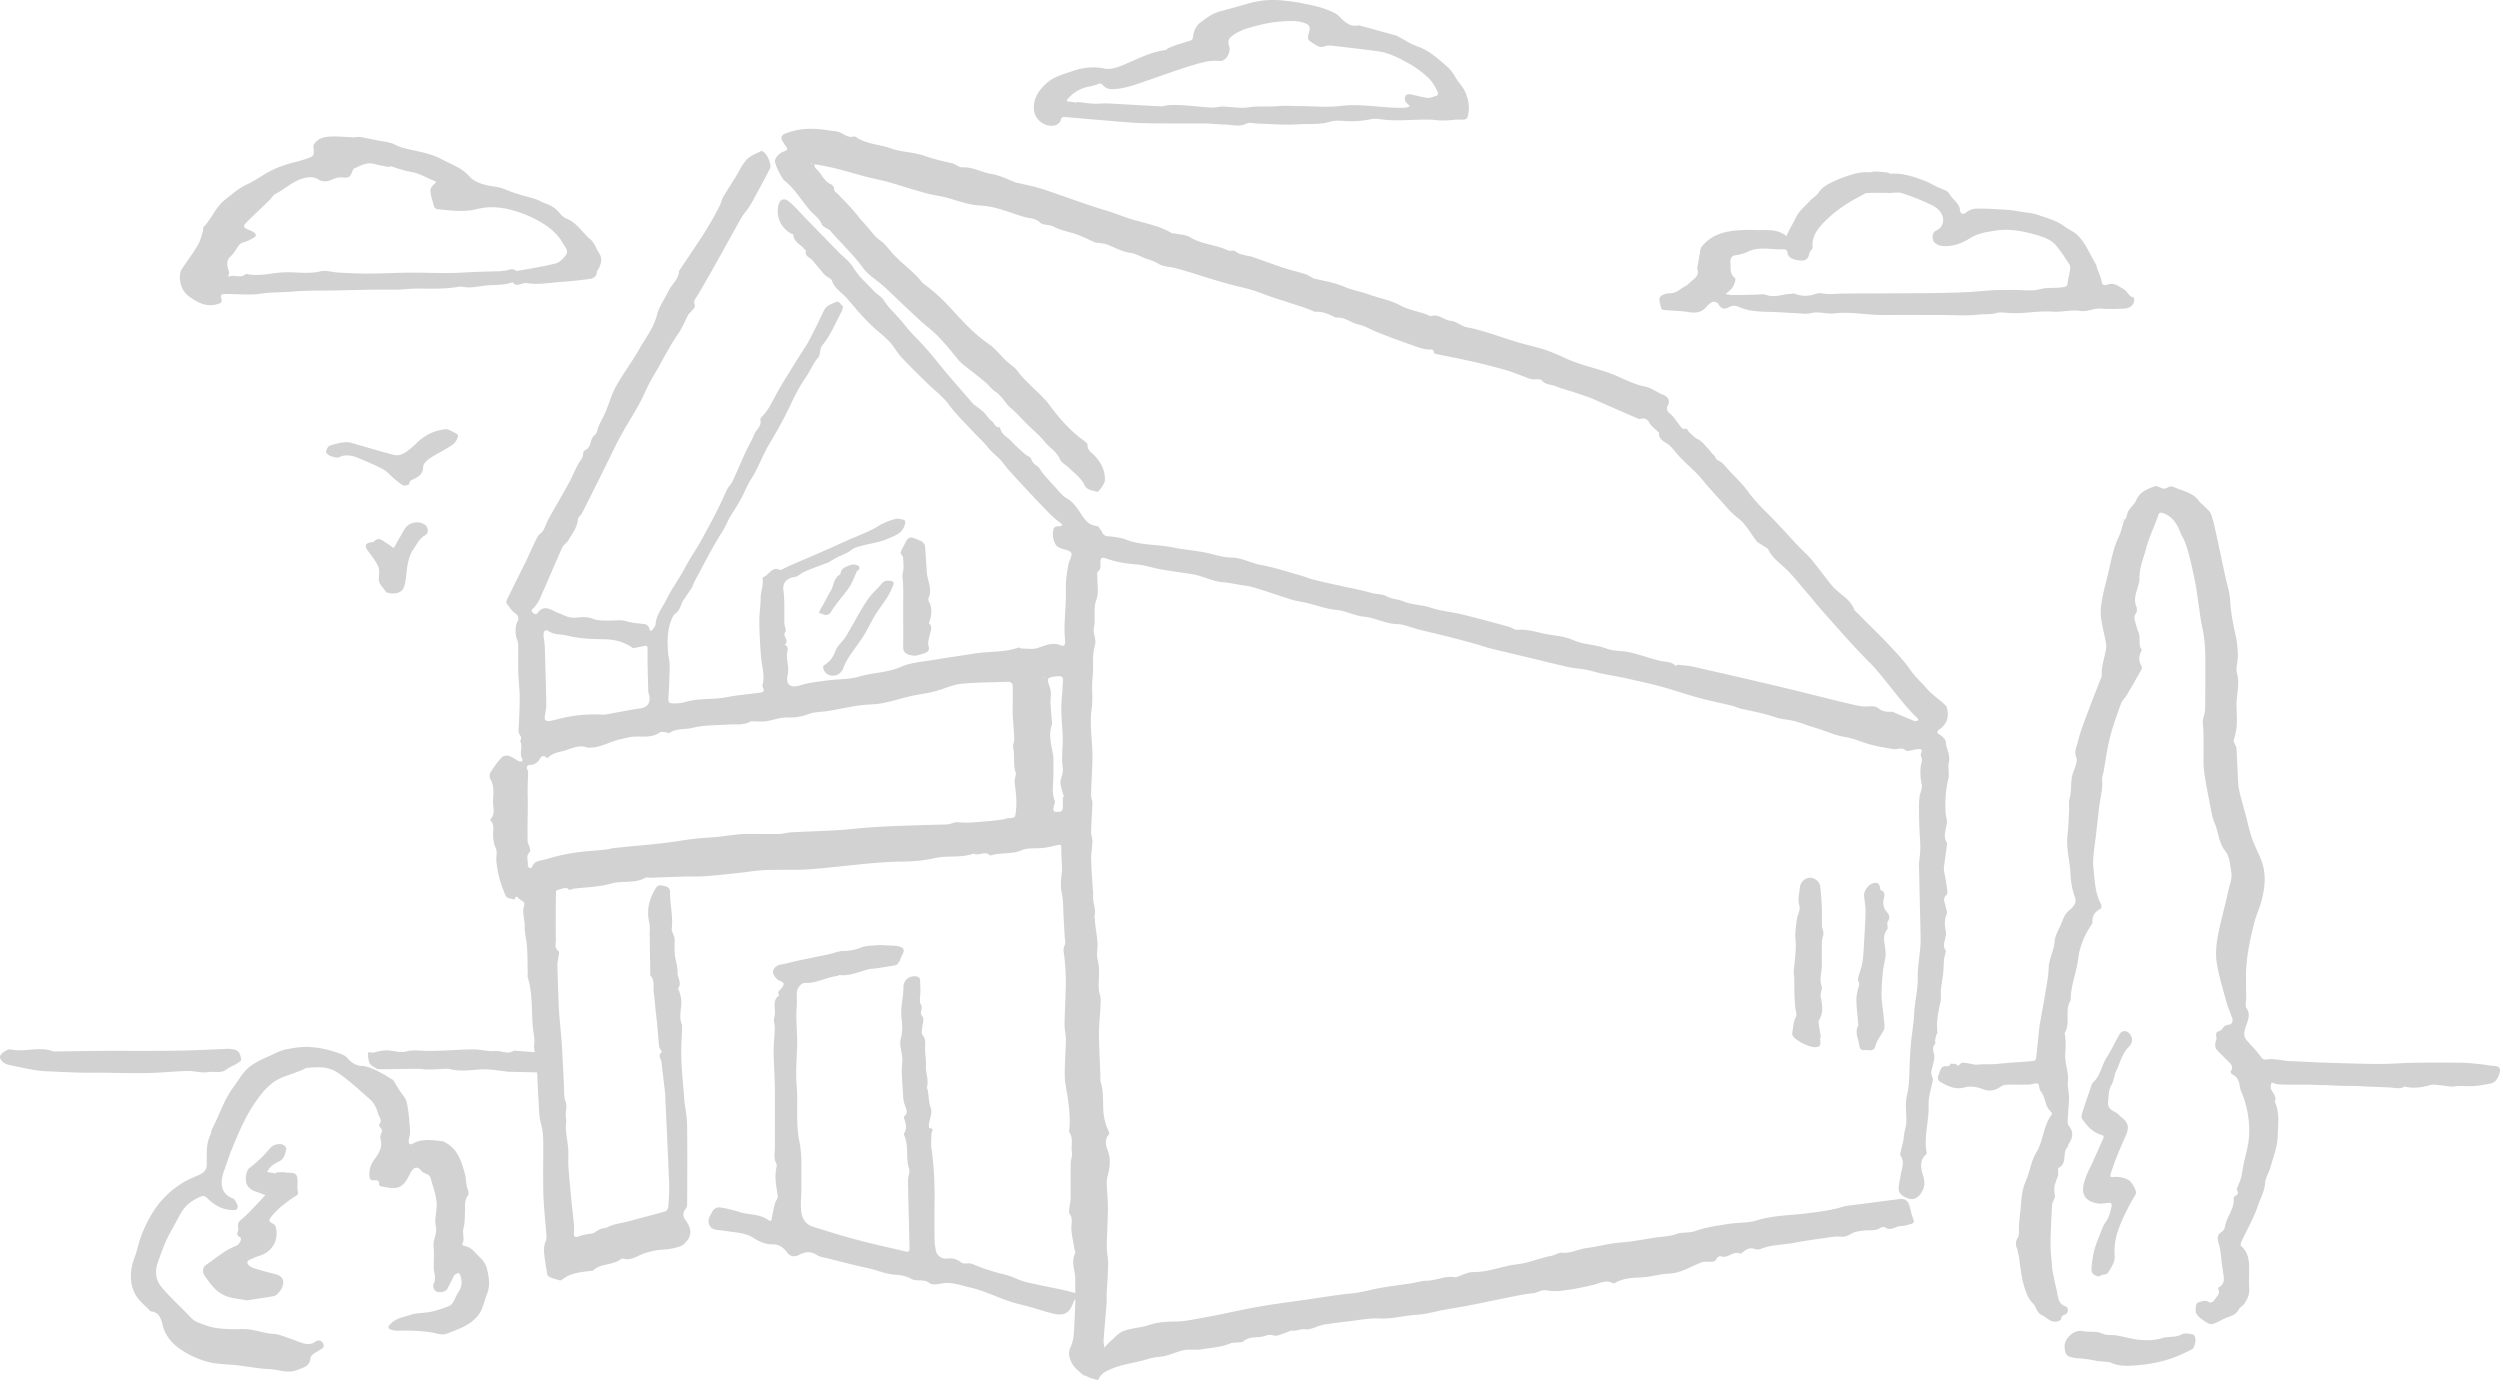 <svg xmlns="http://www.w3.org/2000/svg" width="150" height="83" viewBox="0 0 150 83">
    <path fill="#231F20" fill-rule="evenodd" d="M32.721 51.564c.54-.158 1.089-.3 1.643-.385.675-.104 1.359-.14 2.038-.213.15-.016.297-.072.448-.087.971-.098 1.945-.18 2.915-.288.645-.073 1.284-.19 1.928-.267.445-.053.895-.067 1.342-.107.29-.027.577-.076.866-.108.284-.03.568-.07.853-.073.656-.007 1.313.014 1.97.003.25-.004.497-.086.747-.1.953-.05 1.906-.077 2.858-.133.59-.034 1.176-.11 1.764-.153a41.53 41.53 0 0 1 1.597-.09c1.033-.039 2.066-.072 3.098-.094.251-.006.443-.166.732-.134.57.062 1.155-.02 1.732-.06.337-.023.673-.076 1.008-.12.059-.007.113-.057.17-.06.504-.02.48-.02.53-.474.062-.563-.006-1.113-.084-1.667-.015-.1.021-.209.036-.313.012-.092.064-.196.036-.271-.184-.479-.044-.987-.154-1.475-.041-.18.067-.39.06-.585-.015-.465-.066-.928-.089-1.392-.013-.268 0-.537.001-.805 0-.287-.006-.574.002-.86.006-.23-.077-.356-.325-.346-.924.037-1.852.03-2.77.12-.48.048-.943.268-1.415.406a5.8 5.8 0 0 1-.518.131c-.36.07-.723.116-1.08.199-.583.136-1.156.32-1.743.433-.437.083-.892.066-1.335.127-.513.071-1.022.182-1.533.273-.212.037-.423.075-.636.096-.31.032-.611.042-.921.157a3.1 3.1 0 0 1-1.225.203c-.53-.03-.99.226-1.498.238-.146.003-.292-.004-.439-.004-.105 0-.233-.033-.313.013-.405.234-.845.141-1.273.172-.733.054-1.488.021-2.19.2-.463.116-.979.016-1.4.312-.039.027-.136-.047-.207-.05-.124-.007-.281-.043-.366.017-.456.325-.974.226-1.473.246-.31.012-.597.097-.894.16-.61.13-1.15.498-1.79.5-.062 0-.132.02-.186-.002-.546-.214-1.006.11-1.502.22-.31.07-.603.143-.837.368-.02.02-.066.049-.072.043-.367-.334-.409.111-.585.239-.096.069-.21.16-.314.159-.322-.007-.387.125-.24.397-.01.491-.039.979-.027 1.466.022.92-.029 1.84 0 2.76.004.095.073.184.097.28.026.107.087.28.042.32-.285.245-.09.555-.135.828-.007.046.065.125.118.153.03.015.131-.031.144-.07.132-.388.505-.369.794-.453zm6.175-10.1c-.024-.845-.054-1.689-.043-2.532.002-.172-.032-.197-.155-.178-.228.036-.452.096-.68.132-.043.007-.099-.044-.146-.074-.489-.313-1.015-.446-1.604-.456-.739-.013-1.497-.033-2.206-.212-.378-.096-.802-.041-1.159-.283-.177-.12-.312.026-.291.282.026.229.068.456.076.685.037 1.138.07 2.277.09 3.415.005.243-.051.49-.09.733-.045.293.137.314.34.276.253-.046.5-.125.752-.18a8.854 8.854 0 0 1 2.368-.195c.21.01.424-.054.635-.091.527-.09 1.052-.206 1.582-.273.408-.052.616-.232.612-.647-.002-.135-.077-.269-.08-.403zm23.797-.763c.01 0 .02-.02.029-.03l-.033-.029-.029.032c.012.01.023.027.033.027zm.288.51c.065.175.087.35.063.562-.046.41.025.832.046 1.25.008.17.06.356.009.508-.183.546-.04 1.069.055 1.598.02.106.05.211.05.317 0 .54.013 1.081-.022 1.619-.022.34-.025.66.104.983.037.094-.052.233-.062.353-.01.125-.086.298.148.31.175.008.37.021.39-.22.02-.217.005-.437.005-.656l.071-.017c-.074-.275-.181-.545-.21-.823-.02-.184.081-.379.115-.57a1.15 1.15 0 0 0 .024-.371c-.093-.579.005-1.155-.002-1.732-.007-.574-.08-1.148-.088-1.722-.005-.425.048-.851.075-1.277.007-.124.004-.25.02-.373.04-.286.002-.415-.363-.373-.585.069-.63.097-.428.634zM48.698 9.796c-.01 0-.02.02-.029.03.011.01.023.027.033.027.01-.001.019-.02.028-.03-.01-.01-.022-.027-.032-.027zM28.824 64.168c-.63.042-1.249.136-1.871-.03-.059-.016-.124-.012-.187-.01-.492.008-.993.085-1.473.012-.108-.033-2.583.033-2.632.008-.049-.026-.439-.228-.488-.355a1.632 1.632 0 0 1-.089-.426c.004-.065-.017-.22.022-.227.04-.007.276.018.276.018.264-.054.53-.138.795-.138.397 0 .821.169 1.18.072.417-.113.797-.048 1.195-.04a18.4 18.4 0 0 0 1.016-.016c.623-.023 1.246-.073 1.869-.071.416.001.839.137 1.245.093.39-.042.778.24 1.153-.02l1.248.093-.047-.347c.085-.392-.033-.785-.066-1.159-.088-1-.003-2.022-.308-3-.022-.07.003-.156.001-.234-.01-.518-.006-1.037-.04-1.553-.027-.429-.149-.856-.14-1.283.008-.41-.179-.806-.03-1.233.08-.227-.231-.299-.36-.447-.183-.211-.167.11-.255.086-.167-.043-.422-.066-.473-.176a6.465 6.465 0 0 1-.583-2.111c-.024-.266.07-.575-.037-.792-.116-.24-.138-.46-.158-.704-.026-.316.12-.662-.152-.938-.017-.018-.026-.074-.014-.085.34-.32.14-.728.159-1.091.022-.442.094-.9-.16-1.323-.06-.1-.05-.305.015-.408.195-.312.416-.612.664-.883.083-.091.297-.14.418-.102.222.072.418.226.63.334.047.024.122.008.177-.01.02-.007.04-.088.024-.112-.232-.346.065-.761-.147-1.108.196-.229-.103-.379-.091-.588.039-.677.071-1.355.071-2.032 0-.496-.07-.99-.084-1.486-.016-.554.001-1.109-.007-1.662a.918.918 0 0 0-.084-.349c-.09-.203-.1-.772.011-.972.129-.234.125-.402-.125-.581-.2-.143-.34-.375-.492-.579-.032-.042-.018-.143.01-.2.35-.722.706-1.441 1.061-2.161.02-.041.048-.08.067-.122.237-.508.463-1.023.717-1.523.07-.139.251-.22.33-.356.13-.219.198-.471.322-.693.408-.737.838-1.46 1.242-2.198.257-.468.431-.991.743-1.415.138-.187.045-.454.2-.517.423-.172.273-.674.59-.911.139-.105.158-.365.244-.55.136-.293.295-.575.42-.872.212-.501.353-1.039.616-1.508.43-.768.965-1.475 1.4-2.24.38-.67.875-1.286 1.061-2.06.045-.186.125-.367.212-.538.155-.306.344-.595.491-.905.191-.402.61-.686.615-1.184 0-.011.021-.022.03-.035.466-.698.937-1.394 1.398-2.096a19.87 19.87 0 0 0 1.035-1.82c.08-.162.11-.35.2-.503.281-.48.607-.941.873-1.421.168-.303.336-.61.57-.84.224-.22.556-.33.842-.485.007-.004.025.017.04.022.268.083.6.796.47 1.045-.31.597-.63 1.19-.95 1.782a8.337 8.337 0 0 1-.36.604c-.116.176-.263.332-.373.51-.175.286-.331.583-.495.876-.427.767-.851 1.536-1.282 2.302-.264.468-.538.93-.802 1.399-.112.198-.343.463-.285.592.125.28-.076.351-.174.495-.05.07-.13.121-.172.195-.208.366-.344.758-.592 1.117-.515.743-.924 1.56-1.376 2.347-.118.205-.249.403-.355.613-.23.454-.43.924-.675 1.37-.34.617-.727 1.21-1.064 1.83-.318.583-.597 1.188-.893 1.784-.47.943-.938 1.887-1.413 2.828-.072.143-.247.26-.26.4-.047.497-.346.866-.583 1.265-.094.158-.288.264-.362.427-.455 1.016-.883 2.043-1.335 3.06a1.977 1.977 0 0 1-.388.57c-.107.108-.169.15-.038.278.117.114.217.126.306-.006.222-.327.507-.3.816-.164.138.061.27.14.413.192.33.121.63.318 1.017.278.336-.034.714-.07 1.01.052.307.126.593.114.893.124.382.013.786-.068 1.14.033.374.106.738.136 1.113.174.106.01.261.156.284.263.056.268.141.12.213.033.067-.082.151-.181.157-.276.034-.574.418-1.008.648-1.485.313-.65.767-1.241 1.106-1.894.3-.58.687-1.114 1-1.687.532-.971 1.06-1.947 1.5-2.966.084-.194.263-.346.354-.538.282-.597.533-1.208.813-1.806.163-.346.358-.672.503-1.032.116-.286.46-.476.364-.87-.014-.056.052-.147.104-.199.366-.367.573-.828.818-1.275.424-.778.912-1.52 1.376-2.277.206-.336.439-.657.623-1.004.314-.59.606-1.192.892-1.796.144-.302.416-.38.689-.5.288-.127.293.19.461.23-.026.108-.03.23-.082.323-.386.688-.662 1.435-1.18 2.053-.149.178-.081.543-.234.714-.315.352-.467.79-.725 1.162-.37.535-.672 1.103-.94 1.687-.374.813-.824 1.592-1.275 2.352-.405.682-.654 1.431-1.083 2.094-.229.35-.375.754-.577 1.124-.19.347-.399.686-.613 1.02-.21.328-.335.694-.55 1.03-.606.944-1.106 1.958-1.645 2.945-.068.126-.1.273-.175.394-.144.234-.301.46-.461.683-.204.283-.217.682-.55.89-.07.045-.117.142-.155.224-.306.667-.31 1.373-.257 2.083.019.259.098.516.096.773a36.865 36.865 0 0 1-.077 2.021c-.017.255.157.267.295.268a2.51 2.51 0 0 0 .728-.086c.813-.244 1.663-.129 2.487-.29.658-.13 1.332-.177 1.998-.27.147-.02.28-.082.175-.282-.027-.052-.048-.125-.033-.178.154-.571-.045-1.12-.09-1.68a30.812 30.812 0 0 1-.103-2.126c-.006-.47.082-.94.08-1.411-.003-.395.187-.765.111-1.164-.005-.029.04-.087.073-.1.249-.1.356-.364.64-.47.196-.072.288.109.469.014.513-.27 1.06-.478 1.592-.71.415-.181.831-.36 1.245-.544.389-.173.774-.354 1.163-.526.199-.088.404-.162.602-.252.362-.165.741-.304 1.075-.516a3.915 3.915 0 0 1 1.133-.479c.14-.035.305.015.453.047.106.023.132.075.108.218-.103.601-.627.742-1.047.93-.465.209-.997.265-1.496.402-.232.065-.494.114-.67.258-.253.205-.543.3-.823.433-.201.095-.386.225-.581.333-.055.03-.122.038-.18.06-.443.173-.895.324-1.32.53-.177.087-.292.245-.53.279-.46.065-.709.353-.652.777.088.672.044 1.342.057 2.012.003.166.137.405.068.482-.24.268.301.56-.06.786.302.104.165.385.152.541-.034.418.137.81.041 1.243-.132.597.14.847.76.65.543-.172 1.128-.221 1.698-.299.603-.08 1.237-.043 1.81-.217.83-.251 1.705-.227 2.523-.588.617-.273 1.34-.31 2.02-.428.779-.135 1.564-.236 2.344-.365.896-.149 1.825-.059 2.7-.366.044-.015.11.056.167.056.312.004.642.065.93-.018.463-.133.89-.383 1.399-.182.235.093.305.01.29-.263-.015-.265-.042-.53-.034-.794.018-.577.06-1.153.082-1.73.014-.355-.013-.713.013-1.067.024-.337.081-.674.146-1.006.046-.235.243-.523.162-.678-.083-.162-.421-.186-.643-.282-.097-.043-.213-.095-.265-.178a1.223 1.223 0 0 1-.177-.853c.045-.335.242-.265.438-.292.044-.006.198-.048.027-.17a5.565 5.565 0 0 1-.753-.656 113.016 113.016 0 0 1-1.942-2.06c-.276-.3-.55-.602-.797-.934-.227-.303-.593-.535-.85-.862-.296-.378-.665-.696-.99-1.052-.458-.506-.959-.967-1.368-1.528-.377-.515-.915-.912-1.376-1.367-.504-.497-1.014-.99-1.495-1.508-.259-.28-.439-.631-.697-.91-.272-.296-.595-.546-.897-.814-.61-.54-1.124-1.17-1.654-1.786-.31-.359-.757-.598-.92-1.088-.025-.075-.134-.124-.208-.18-.077-.06-.173-.1-.235-.171-.245-.283-.479-.576-.722-.861-.154-.18-.486-.237-.39-.587.004-.018-.067-.051-.093-.085-.227-.287-.65-.425-.67-.875 0-.025-.107-.038-.156-.069-.571-.363-.835-.877-.758-1.559.052-.46.331-.624.672-.341.362.3.668.669.998 1.007.658.676 1.316 1.351 1.975 2.025.288.296.648.548.855.892.338.566.827.977 1.262 1.444.182.195.453.325.586.543.332.542.83.933 1.211 1.43.422.55.944 1.024 1.402 1.548.416.475.8.978 1.208 1.46.486.572.982 1.135 1.473 1.703.029.032.053.07.086.097.199.154.413.291.596.463.178.167.299.404.493.546.169.123.219.416.505.377.056.437.461.59.712.867.248.275.534.517.812.764.101.091.282.133.326.239.08.196.173.331.363.446.155.093.235.304.361.452.232.271.469.54.713.8.221.237.423.522.694.679.32.184.522.429.726.721.284.408.506.92 1.125.957.069.005.13.136.193.21.12.14.134.365.394.394.38.041.778.068 1.126.206.91.36 1.883.279 2.815.471.594.123 1.203.173 1.802.28.572.101 1.137.322 1.706.328.647.006 1.179.338 1.786.446.79.14 1.558.4 2.334.617.29.081.57.2.862.274.53.134 1.067.248 1.602.368.59.132 1.19.233 1.768.404.33.097.718.073.973.215.33.185.686.164 1.015.306.509.22 1.101.196 1.648.382.606.207 1.265.252 1.892.406.947.23 1.887.493 2.828.749.146.04.287.179.422.168.517-.04 1.001.079 1.495.2.629.152 1.314.158 1.89.416.648.29 1.347.258 1.995.51.436.169.951.122 1.418.23.593.136 1.17.344 1.76.497.335.086.71.033.986.311.009.01.09-.052.137-.08l-.013.012c.304.038.614.05.911.117 1.744.395 3.488.794 5.228 1.207 1.367.325 2.728.68 4.095 1.006.386.092.789.194 1.177.174.239-.012.43-.042.626.114.22.174.473.226.756.202.107-.01.225.066.334.111.35.146.7.297 1.05.441.04.017.094.007.14 0 .043-.007.085-.028.128-.043-.026-.047-.042-.106-.08-.14-.331-.296-.617-.636-.9-.974-.663-.787-1.258-1.638-1.977-2.368a37.202 37.202 0 0 1-1.186-1.245c-.554-.619-1.11-1.236-1.658-1.86-.336-.383-.653-.785-.988-1.17-.438-.504-.845-1.047-1.344-1.482-.344-.3-.677-.572-.88-.992-.056-.113-.225-.172-.343-.255-.127-.09-.284-.158-.376-.275-.364-.464-.618-.997-1.116-1.375-.461-.352-.827-.832-1.226-1.264-.313-.34-.622-.686-.914-1.044-.461-.567-1.053-1.003-1.526-1.565-.176-.21-.37-.472-.648-.633-.191-.111-.429-.276-.413-.582.002-.04-.065-.085-.104-.123-.15-.152-.34-.28-.444-.457-.125-.218-.255-.343-.513-.287-.053.01-.117.03-.161.012-.838-.363-1.674-.73-2.51-1.096-.113-.05-.22-.108-.336-.149-.339-.12-.679-.238-1.02-.351-.362-.12-.735-.21-1.085-.357-.29-.121-.647-.08-.875-.371-.049-.061-.203-.043-.31-.052-.109-.008-.228.023-.327-.01-.497-.173-.982-.387-1.486-.536a34.73 34.73 0 0 0-2.082-.53c-.691-.16-1.388-.288-2.082-.433-.057-.012-.155-.04-.158-.066-.026-.314-.265-.18-.426-.214-.163-.034-.33-.06-.487-.115a78.593 78.593 0 0 1-1.505-.542c-.355-.131-.71-.266-1.062-.408-.343-.14-.67-.35-1.026-.423-.481-.1-.871-.49-1.397-.421-.012.001-.024-.02-.038-.025-.372-.181-.744-.35-1.176-.329-.096.005-.195-.068-.292-.104-.156-.059-.31-.122-.469-.173-.652-.215-1.307-.422-1.958-.64-.365-.123-.718-.279-1.087-.387-.48-.142-.974-.243-1.458-.374-.438-.12-.872-.255-1.307-.387-.275-.083-.546-.18-.822-.262a29.244 29.244 0 0 0-1.048-.298c-.321-.082-.69-.079-.957-.242-.24-.148-.48-.222-.733-.306-.312-.105-.605-.304-.922-.347-.53-.072-.977-.333-1.46-.516-.154-.058-.327-.066-.492-.095-.075-.013-.16-.004-.228-.033-.353-.151-.694-.331-1.054-.462-.468-.17-.982-.243-1.414-.474-.286-.153-.654-.079-.832-.255-.269-.266-.586-.235-.876-.316-.895-.247-1.75-.661-2.696-.7-.901-.038-1.711-.457-2.587-.596a7.355 7.355 0 0 1-.89-.206c-.598-.171-1.195-.354-1.79-.536-.547-.167-1.111-.265-1.66-.41-.93-.249-1.849-.543-2.805-.693-.079-.012-.157-.029-.236-.043.025.083.023.2.078.245.35.272.466.764.907.954.093.04.208.177.204.264-.009.206.152.244.25.348.4.426.822.835 1.177 1.296.137.177.285.336.432.501.195.217.374.446.567.664.085.096.185.18.283.264.092.078.204.136.285.224.18.191.342.398.517.594.557.627 1.278 1.088 1.785 1.766.017.022.052.03.076.049.487.373.954.76 1.382 1.215.709.752 1.384 1.55 2.217 2.18.21.158.431.304.622.482.25.23.466.497.71.732.24.23.55.406.733.671.19.273.421.489.647.718.429.436.91.833 1.268 1.32.594.807 1.244 1.539 2.061 2.12.085.061.204.165.2.243-.017.288.19.416.352.574.436.43.706.926.685 1.556-.006.175-.38.73-.491.684-.253-.11-.583-.087-.73-.401-.215-.457-.627-.737-.976-1.073-.164-.158-.408-.279-.489-.47-.2-.472-.643-.71-.942-1.082-.294-.368-.67-.67-1.006-1.003-.34-.336-.656-.697-1.018-1.007-.343-.296-.529-.728-.922-.982-.232-.15-.4-.398-.616-.577-.46-.38-.935-.744-1.4-1.118a1.378 1.378 0 0 1-.195-.202c-.566-.688-1.115-1.39-1.817-1.954-.45-.362-.864-.767-1.287-1.16-.452-.421-.89-.86-1.346-1.276-.423-.386-.952-.688-1.28-1.139-.584-.802-1.31-1.468-1.95-2.212-.14-.162-.446-.22-.517-.393-.161-.39-.511-.595-.757-.891-.48-.576-.87-1.233-1.462-1.717-.145-.118-.236-.313-.326-.486a3.066 3.066 0 0 1-.262-.62c-.055-.209.19-.523.442-.626.36-.146.359-.146.114-.468-.019-.024-.023-.058-.041-.083-.21-.295-.172-.47.164-.589.277-.096.582-.178.85-.216.566-.083 1.165-.03 1.736.06.211.035.453.038.645.124.268.118.49.338.821.232.044-.014.114.035.164.068.63.407 1.39.409 2.074.657.624.226 1.334.213 1.961.432.554.194 1.11.331 1.679.45.218.044.423.262.625.25.628-.038 1.157.306 1.753.396.5.075.972.334 1.458.51.07.025.148.034.222.051.4.095.804.173 1.196.289.467.139.923.31 1.384.468.805.275 1.602.575 2.416.814.444.13.884.29 1.31.447.93.344 1.945.446 2.814.965.06.036.154.012.23.029.3.068.64.073.888.226.704.432 1.544.437 2.27.789.147.071.328-.062.505.095.143.128.383.15.582.21.117.034.244.038.358.078.637.22 1.27.456 1.909.667.436.143.887.243 1.323.385.185.06.342.218.528.263.585.14 1.177.225 1.742.469.496.214 1.043.307 1.555.491.6.216 1.23.317 1.809.63.474.257 1.033.36 1.553.532.116.038.248.144.34.115.45-.139.755.253 1.168.289.325.028.621.319.952.383.577.112 1.129.279 1.687.46.522.17 1.045.354 1.576.502.47.131.95.231 1.411.385.42.14.827.319 1.229.505.816.378 1.698.572 2.544.856.759.254 1.44.692 2.238.85.389.076.733.353 1.112.5.304.12.403.38.29.592-.169.314-.024.415.176.597.218.198.37.468.557.7.057.07.172.183.206.166.222-.11.232.115.326.192.172.138.29.312.516.418.264.123.455.407.672.628.1.1.169.24.282.32.12.084.086.246.277.33.271.12.472.413.689.646.367.397.762.756 1.087 1.21.512.716 1.192 1.31 1.798 1.958.425.454.843.915 1.27 1.368.251.266.533.503.765.784.417.503.792 1.042 1.212 1.543.423.505 1.101.778 1.341 1.458.02.053.088.087.132.132l.595.601c.436.439.886.865 1.307 1.32.46.496.94.984 1.321 1.539.284.413.65.735.97 1.104.303.35.697.62 1.046.932.073.065.159.147.18.236.15.607-.017 1.007-.538 1.368-.032.021-.039.155-.016.17.224.14.476.295.494.563.026.39.275.727.178 1.151-.075.33.044.706-.037 1.033-.163.663-.2 1.326-.163 1.999.012.23.114.468.074.684-.07.387-.227.759.006 1.141.021.034.007.094.001.14-.058.43-.12.859-.175 1.289a.815.815 0 0 0 .001.235c.044.272.107.541.141.814.027.216.115.543.012.635-.268.236-.093.442-.065.661.02.167.13.364.074.492-.153.347-.122.706-.055 1.033.085.41-.295.815.024 1.206.002.002-.025.02-.028.035-.037.16-.087.32-.104.482-.027.264-.02.532-.048.795-.036.335-.106.666-.139 1.002-.023.232.032.478-.018.703-.136.61-.273 1.215-.19 1.848.006.036-.04.076-.052.117-.033.117-.069.235-.087.355-.011.067.042.168.01.203-.187.206-.137.407-.068.647.046.163-.02.361-.051.541-.049.283-.217.557-.038.854.027.045.014.122.003.18-.085.483-.26.967-.245 1.445.033.958-.295 1.896-.12 2.856.007.04-.003.105-.031.129-.465.393-.276.939-.163 1.338.12.425.054.702-.165 1.016-.193.277-.463.383-.747.282-.405-.143-.6-.349-.571-.645.026-.275.084-.546.131-.818.064-.369.246-.733-.02-1.105-.046-.063.006-.206.028-.31.04-.189.097-.375.135-.564.032-.166.042-.335.07-.501.036-.21.107-.419.114-.63.018-.532-.083-1.087.036-1.592.136-.572.141-1.133.16-1.705.016-.5.044-1.001.089-1.5.05-.553.16-1.102.181-1.655.03-.746.234-1.468.22-2.223-.011-.633.114-1.267.16-1.902.023-.3.01-.605.004-.907-.03-1.333-.063-2.665-.09-3.998-.003-.137.033-.274.044-.412.017-.217.042-.433.037-.65-.01-.4-.046-.8-.06-1.201-.014-.415-.02-.832-.021-1.248 0-.185.012-.372.04-.556.036-.241.173-.496.127-.714-.104-.484-.115-.945.008-1.423.034-.133-.11-.327-.059-.439.156-.333-.087-.26-.233-.252-.234.012-.557.164-.682.062-.259-.213-.48-.035-.708-.071-.45-.072-.904-.143-1.345-.258-.53-.138-1.039-.385-1.575-.47-.627-.097-1.184-.374-1.78-.547-.421-.122-.829-.292-1.252-.405-.364-.096-.756-.099-1.11-.219-.678-.228-1.372-.371-2.069-.516-.201-.042-.39-.144-.59-.193-.64-.156-1.29-.28-1.926-.454-.775-.211-1.535-.476-2.31-.69-.602-.167-1.217-.289-1.827-.436-.776-.188-1.574-.27-2.345-.5-.436-.13-.91-.133-1.358-.228-.718-.155-1.429-.34-2.144-.51-.83-.2-1.662-.393-2.492-.597-.305-.076-.603-.18-.906-.266-.47-.13-.94-.263-1.414-.383-.696-.176-1.396-.34-2.092-.513-.423-.106-.842-.305-1.267-.316-.707-.02-1.318-.385-2.013-.45-.54-.051-1.057-.347-1.597-.396-.765-.07-1.463-.384-2.21-.504a4.894 4.894 0 0 1-.703-.181c-.589-.187-1.172-.39-1.762-.572-.286-.089-.577-.179-.872-.211-.425-.047-.833-.166-1.268-.194-.521-.035-1.029-.276-1.544-.418-.177-.048-.36-.074-.542-.102-.553-.086-1.11-.157-1.661-.256-.481-.086-.953-.255-1.436-.294-.648-.053-1.276-.148-1.888-.373-.148-.054-.314-.059-.31.196.002.22.06.457-.17.63-.047.034-.014.178-.015.272-.007.458.102.958-.047 1.362-.213.579-.047 1.148-.154 1.704-.072.372.17.676.05 1.091-.172.593-.057 1.264-.132 1.893-.074.618.04 1.225-.052 1.857-.13.896.022 1.83.044 2.75.007.333-.011.667-.024 1-.018.488-.05.974-.056 1.461-.003.166.084.332.079.497-.016.56-.065 1.118-.08 1.678-.004.196.083.394.079.59-.008.356-.084.712-.076 1.066.015.648.07 1.294.11 1.941.003.04.02.082.014.12-.078.476.206.934.065 1.412-.006.023.033.056.033.084.01.606.197 1.197.157 1.808-.014.21-.05.434.003.63.103.374.098.745.084 1.125-.014.343-.047.682.062 1.032.079.25.034.543.023.817-.022.51-.087 1.02-.082 1.529.007.842.055 1.685.087 2.527.004.109-.02.227.012.327.17.53.138 1.085.157 1.623.017.497.125.941.335 1.377.022.046.038.131.014.157-.278.295-.2.671-.09.95.203.516.151.993.02 1.494a1.805 1.805 0 0 0-.068.5c.015.514.073 1.028.07 1.541-.005.748-.062 1.496-.069 2.245-.003.354.086.708.081 1.062-.007.592-.058 1.182-.086 1.773-.009.187.01.376-.005.564-.057.74-.126 1.48-.18 2.22-.01.148.03.3.047.45.108-.113.208-.236.326-.337.264-.229.506-.529.815-.65.495-.192 1.047-.192 1.565-.37.47-.161 1-.201 1.502-.2.579 0 1.132-.13 1.69-.227 1.1-.191 2.186-.458 3.285-.653 1.008-.179 2.027-.303 3.04-.452.638-.093 1.275-.191 1.914-.28.365-.05.736-.069 1.099-.132.473-.083.94-.21 1.414-.292.586-.1 1.177-.17 1.765-.26.304-.046.606-.153.909-.154.586-.002 1.13-.326 1.727-.204.028.005.06-.014.09-.023.33-.103.662-.296.99-.292.914.01 1.746-.368 2.636-.467.688-.078 1.349-.373 2.034-.504.237-.046.458-.211.658-.192.529.051.981-.217 1.483-.28.585-.075 1.17-.232 1.763-.304.321-.038.646-.056.965-.102.527-.076 1.05-.18 1.578-.246.359-.045.709-.055 1.066-.189.357-.133.763-.038 1.164-.186.633-.231 1.324-.314 1.997-.423.549-.09 1.133-.042 1.655-.206.97-.305 1.972-.298 2.959-.42.632-.077 1.26-.153 1.878-.303.208-.05.408-.13.622-.158a600.82 600.82 0 0 0 3.1-.4c.334-.043.51.066.62.42.08.259.119.534.226.78.09.204-.012.258-.154.298-.19.053-.367.116-.583.118-.311.003-.598.327-.953.084-.06-.04-.204-.027-.27.019-.31.215-.658.13-.993.168-.268.029-.564.064-.784.2-.185.113-.346.178-.553.17-.172-.006-.347-.017-.516.007-.779.111-1.56.211-2.333.36-.676.13-1.382.102-2.034.375a.484.484 0 0 1-.324 0c-.279-.102-.496-.013-.702.166-.055.048-.15.127-.185.11-.427-.21-.754.34-1.18.15-.05-.023-.201.064-.228.132-.104.261-.317.195-.508.204-.125.007-.258-.012-.37.028-.668.235-1.26.663-2.011.686-.512.016-1.019.182-1.531.217-.584.04-1.169.022-1.69.348-.033.02-.095.027-.126.01-.412-.234-.803.012-1.173.1-.695.162-1.395.307-2.1.367a3.237 3.237 0 0 1-.714-.043c-.323-.05-.54.154-.821.178-.449.039-.894.139-1.338.226-.844.167-1.686.348-2.531.513-.476.094-.956.164-1.433.251-.557.101-1.109.269-1.67.301-.754.043-1.484.26-2.254.222-.616-.03-1.242.105-1.862.175-.473.054-.944.12-1.415.185-.075.01-.148.04-.222.06-.306.085-.624.266-.914.228-.292-.038-.53.117-.805.08-.1-.015-.212.074-.321.106-.256.073-.544.248-.764.186-.35-.1-.502.023-.51.025-.437.14-.947-.015-1.337.335-.064.057-.195.041-.296.054-.162.022-.338.003-.481.065-.56.239-1.161.252-1.744.354-.334.06-.694-.022-1.025.046-.497.103-.972.371-1.466.4-.383.023-.72.144-1.068.234-.566.144-1.146.225-1.7.442-.438.17-.74.315-.883.659-.011.026-.058.06-.079.056a6.061 6.061 0 0 1-.48-.144c-.012-.004-.318-.167-.353-.13-.226-.223-.508-.412-.662-.677-.17-.293-.297-.636-.12-1.011.108-.227.173-.488.193-.739.052-.67.07-1.345.098-2.019.002-.044-.018-.089-.028-.134-.021.046-.047.09-.063.136-.252.717-.565.902-1.286.724-.428-.105-.847-.251-1.272-.371-.44-.124-.89-.214-1.322-.361-.795-.27-1.56-.652-2.373-.832-.548-.12-1.108-.352-1.706-.229-.227.046-.55.096-.692-.02-.342-.286-.755-.071-1.111-.266a2.042 2.042 0 0 0-.842-.237c-.633-.014-1.184-.285-1.777-.408-.807-.168-1.605-.386-2.405-.586-.208-.051-.442-.071-.612-.185-.377-.252-.703-.212-1.094-.016-.209.105-.485.158-.716-.157-.183-.248-.46-.484-.852-.476-.4.009-.79-.15-1.11-.358-.568-.369-1.203-.356-1.82-.46-.235-.039-.501-.025-.695-.136-.258-.148-.283-.505-.167-.709.124-.217.234-.577.581-.553.328.023.65.124.973.2.159.037.31.111.469.141.496.096 1.018.091 1.46.39.112.075.214.152.249-.08.046-.301.113-.6.19-.895.038-.15.184-.297.165-.43-.076-.57-.213-1.132-.08-1.712.017-.074.029-.17-.004-.232-.187-.35-.082-.72-.084-1.08-.008-1.164.007-2.328-.006-3.491-.008-.715-.067-1.429-.072-2.143-.004-.48.057-.958.071-1.438.006-.209-.1-.443-.035-.624.155-.439-.197-.993.31-1.342-.178-.195.038-.286.118-.397.15-.21.25-.338-.106-.469-.182-.066-.395-.342-.396-.524 0-.227.22-.415.51-.457.317-.045.625-.148.939-.214.628-.133 1.258-.256 1.885-.39.308-.064.614-.205.92-.202.387.004.725-.088 1.08-.223.25-.095.542-.091.817-.114.204-.017.413-.02.617-.001.335.029.73-.015.983.15.237.155-.055.469-.122.712-.004.014.004.036-.004.046-.08.096-.15.253-.247.274-.429.094-.865.15-1.3.216-.092.015-.188.004-.278.024-.595.131-1.155.436-1.794.36-.054-.006-.113.052-.172.06-.645.086-1.228.44-1.901.414-.253-.009-.502.326-.504.598-.003.268.018.538-.005.805-.07.823.05 1.642.022 2.467-.027.767-.089 1.537-.024 2.31.091 1.113-.07 2.226.163 3.35.18.871.105 1.8.12 2.703.009.52-.079 1.041.004 1.563.065.417.298.707.689.832.869.276 1.74.546 2.621.78.922.247 1.854.45 2.782.669.383.09.394.09.386-.31-.026-1.311-.066-2.621-.088-3.932-.003-.227.13-.482.066-.68-.223-.678.008-1.42-.319-2.075-.008-.017.025-.055.04-.082.146-.261.097-.522.005-.786-.022-.063-.054-.173-.028-.194.28-.226.121-.465.042-.707a1.54 1.54 0 0 1-.085-.353 74.987 74.987 0 0 1-.095-1.552c-.008-.124.006-.249.012-.374.008-.178.035-.358.021-.534-.029-.385-.191-.8-.093-1.143.124-.438.094-.848.044-1.262-.073-.622.122-1.216.117-1.83a.645.645 0 0 1 .815-.641c.067.017.167.08.172.132.026.235.028.473.032.71.006.288-.094.637.035.847.15.247-.146.474.098.716.114.113-.02.472-.034.72-.006.124-.045.295.019.366.232.259.16.558.162.846.001.346.073.681.05 1.041-.024.403.193.836.056 1.277-.011.034.04.082.048.126.075.371.054.746.195 1.123.098.263-.075.625-.117.944-.011.082.009.242.021.243.336.02.13.222.13.357-.005.297-.04.6.003.892.154 1.05.194 2.103.182 3.162-.01.783-.008 1.567.002 2.35.003.214.046.428.09.637.057.266.388.475.65.427.164-.03.458.003.554.058.084.048.184.076.253.14.215.193.476.019.728.13.613.266 1.259.47 1.91.625.337.081.634.22.948.343.349.135.728.197 1.096.279.512.112 1.027.21 1.54.32.225.05.447.114.67.172l.004-.818c0-.015-.003-.03-.003-.046-.002-.505-.275-1.008-.003-1.52.033-.06-.035-.173-.049-.263-.066-.42-.17-.838-.182-1.26-.008-.286.107-.566-.102-.838-.062-.079-.029-.242-.017-.365.016-.182.073-.362.075-.545.009-.71-.003-1.42.007-2.13.004-.228.11-.466.072-.682-.07-.393.11-.822-.166-1.185-.015-.02-.003-.061 0-.093.072-.612.015-1.221-.063-1.828-.06-.475-.189-.945-.199-1.42-.016-.734.055-1.47.065-2.206.004-.307-.084-.615-.08-.922.013-.845.07-1.69.077-2.535a13.995 13.995 0 0 0-.092-1.545c-.023-.225-.101-.423.022-.66.073-.14.01-.354.001-.534-.018-.366-.042-.73-.064-1.097-.03-.493-.004-.999-.107-1.476-.09-.417-.06-.806-.002-1.209.014-.1.018-.202.015-.302-.01-.28-.03-.558-.04-.837-.007-.174-.001-.348-.014-.521-.002-.022-.088-.06-.128-.053-.307.057-.61.143-.92.182-.44.056-.93-.025-1.316.142-.574.246-1.168.134-1.736.279-.057.014-.144.052-.169.028-.305-.294-.675.058-.989-.104-.761.28-1.572.09-2.364.276-.611.143-1.29.196-1.936.203-1.011.01-2.01.113-3.012.216-.553.056-1.106.118-1.66.17-.43.04-.86.079-1.291.098-.39.017-.78.004-1.171.009-.43.005-.86-.002-1.29.028-.445.032-.886.108-1.33.155-.667.072-1.333.149-2.002.197-.452.033-.908.014-1.362.027-.643.018-1.287.045-1.93.068-.125.004-.274-.037-.371.017-.633.347-1.35.143-2.02.334-.725.206-1.508.217-2.266.308-.11.013-.192.154-.356-.016-.087-.09-.417.052-.634.1-.027.006-.055.076-.056.116-.008.363-.011.725-.013 1.086-.001.58-.012 1.16.006 1.74.007.244-.118.53.166.724.037.024.014.15.005.226-.023.213-.083.426-.078.638.02.893.053 1.785.092 2.677.016.357.061.712.091 1.068.033.385.07.77.092 1.155.043.734.073 1.468.114 2.202.02.354-.02.734.1 1.053.126.338-.035.638.023.957.044.24-.024.497-.004.744.03.385.112.767.14 1.154.025.358-.012.721.013 1.08.047.678.116 1.355.18 2.032.03.322.077.642.105.963.027.288.068.579.049.865-.02.296.016.39.27.302.284-.1.568-.153.863-.185.066-.006.123-.08.187-.118.096-.055.19-.116.292-.152.129-.045.277-.042.395-.102.42-.219.89-.243 1.333-.369.713-.201 1.434-.376 2.145-.584.08-.023.167-.18.174-.282.033-.46.067-.925.049-1.386-.066-1.707-.151-3.414-.229-5.121-.003-.079.003-.157-.006-.235-.059-.52-.12-1.04-.182-1.56-.012-.107-.034-.215-.034-.323 0-.212-.275-.43.009-.64.008-.006-.023-.072-.041-.108-.038-.074-.108-.144-.116-.22-.07-.693-.112-1.388-.201-2.077-.048-.374-.057-.755-.119-1.117-.062-.357.096-.771-.21-1.08-.013-.82-.025-1.64-.039-2.459-.004-.234.033-.48-.02-.702-.18-.747-.02-1.399.37-2.054.164-.275.342-.182.494-.16.18.027.385.107.38.387-.01.733.196 1.458.097 2.198-.013.095.054.202.087.304.028.086.083.171.087.258.011.327-.016.657.015.98.034.35.183.7.16 1.043-.02.333.287.653.03.988-.017.022.055.102.072.16.04.128.08.257.105.388.106.55-.19 1.119.08 1.661.005.012-.007.03-.007.046-.02.645-.07 1.29-.05 1.935.025.771.108 1.541.166 2.312.006.077.007.156.016.233.056.474.158.948.164 1.422.02 1.587.01 3.175.003 4.762a.574.574 0 0 1-.111.336.458.458 0 0 0-.023.585c.293.417.493.818.122 1.296-.07.091-.243.275-.358.314-.335.116-.67.187-1.03.21-.47.03-.933.119-1.387.315-.304.132-.645.347-1.03.232-.041-.012-.106-.012-.136.012-.495.398-1.211.252-1.689.692-.027.026-.082.024-.125.03-.615.075-1.242.11-1.751.537a.164.164 0 0 1-.13.028c-.232-.073-.49-.113-.679-.248-.102-.072-.086-.31-.125-.473-.007-.03-.026-.058-.028-.088-.032-.523-.235-1.046.005-1.574.048-.106.035-.247.026-.37-.058-.798-.153-1.594-.177-2.393-.031-1.04-.004-2.08-.01-3.12a4.281 4.281 0 0 0-.143-1.16c-.11-.396-.106-.826-.131-1.243-.038-.602-.063-1.204-.094-1.807l-1.736-.039c-.554-.063-1.116-.174-1.666-.136zM127.4 31.155l.032.052-.075.007.043-.06zm-.078.107l.01-.046.025-.002a.202.202 0 0 1-.012.015l-.023.033zm-.058.082c.018-.028.038-.054.058-.082l-.025.11c-.012-.01-.034-.027-.033-.028zm-75.889 3.04c-.144.298-.258.617-.444.886-.311.453-.697.857-.992 1.319-.121.19-.186.336-.44.305l-.367-.119c.05-.107.09-.22.153-.32.203-.315.34-.666.548-.985.206-.316.17-.787.577-1.007.011-.005.017-.026.019-.04.031-.355.347-.414.585-.518a.568.568 0 0 1 .471.038c.191.131.035.255-.092.354-.018.013-.005.062-.018.088zm1.574.583c.062-.076.184-.104.207-.117.484-.028.541.054.38.406-.02.042-.044.081-.062.124-.191.45-.49.826-.767 1.224-.383.55-.643 1.187-1.018 1.744-.387.575-.848 1.09-1.098 1.759a.66.66 0 0 1-.963.337c-.19-.115-.318-.458-.18-.538.351-.2.54-.475.68-.857.115-.314.43-.547.612-.843.455-.74.835-1.52 1.328-2.244.26-.384.604-.65.881-.995zm-30.863-1.902c-.233-.315-.19-.463.177-.529.06-.01.143-.005.176-.042.254-.291.467-.091.686.048.133.086.271.168.392.27.102.085.121.065.18-.048.168-.327.367-.637.542-.96a.885.885 0 0 1 1.211-.352c.248.143.308.528.058.665-.348.193-.494.54-.693.823-.375.532-.391 1.204-.473 1.83-.085.646-.26.85-.876.84-.118-.037-.271-.037-.313-.106-.165-.265-.462-.46-.424-.84.023-.23.049-.495-.042-.69-.151-.326-.385-.616-.601-.909zm-1.767-5.62c-.038.02-.091.01-.139.014-.132-.037-.274-.055-.393-.118-.096-.05-.238-.168-.226-.232.024-.134.11-.327.217-.364.314-.11.649-.195.98-.214.232-.013.473.088.707.153.733.205 1.46.434 2.2.614.18.043.425-.014.589-.112.268-.16.51-.373.735-.594.395-.388.838-.658 1.389-.776.434-.092.417-.107.8.096.138.073.337.143.304.27-.049.189-.178.401-.337.508-.444.299-.933.53-1.378.826-.17.113-.378.33-.379.5 0 .367-.196.525-.46.681-.142.084-.362.087-.373.344 0 .035-.264.121-.357.078-.197-.092-.366-.248-.537-.389-.218-.181-.403-.415-.644-.553-.383-.22-.798-.39-1.206-.565-.478-.205-.957-.435-1.492-.167zm33.721 5.716c.026-.15.125-.286.194-.428.272-.563.332-.582.942-.306.056.025.124.04.163.082.065.068.153.151.16.235.048.53.071 1.062.11 1.594.04.523.361 1.03.091 1.574-.021.044.003.127.031.178.22.395.164.797.038 1.202-.012.04-.042.103-.028.114.23.198.106.415.055.64-.055.237-.143.504-.082.721.084.298-.081.356-.262.428-.167.067-.348.101-.523.15-.554-.035-.745-.181-.739-.564.01-.599.002-1.198.001-1.796l-.002-.438c0-.516.02-1.033-.006-1.548-.01-.223-.062-.429-.007-.667.064-.282.027-.591.006-.887-.007-.098-.155-.2-.142-.284zm70.915 46.703c.392.091.79-.034 1.18.152.252.12.583.062.874.112.477.082.947.23 1.425.267.422.032.876.024 1.272-.103.397-.126.82-.018 1.207-.235.176-.1.47-.03.694.025.07.018.139.247.122.368-.024.178-.077.437-.2.502-.476.248-.971.476-1.484.63a8.68 8.68 0 0 1-1.662.32c-.593.054-1.202.114-1.778-.16-.07-.033-.734-.066-.837-.093-.384-.098-1.184-.18-1.193-.146-.19-.059-.432-.067-.552-.192-.117-.123-.152-.368-.147-.557.014-.477.602-1.002 1.08-.89zm-11.685-24.582c-.081.122.043.39-.044.496-.267.325-.17.696-.13 1.02.037.278.064.504 0 .799-.143.647-.191 1.322-.204 1.986-.01.521.1 1.044.142 1.567.018.23.08.51-.02.686-.174.308-.4.585-.495.937-.098.36-.4.208-.627.234-.208.024-.308-.076-.337-.29-.054-.398-.289-.783-.058-1.199.028-.05-.018-.138-.02-.208-.03-.647-.189-1.292-.006-1.938.033-.117.082-.235.084-.353.001-.091-.104-.195-.085-.274.078-.334.219-.657.273-.994.068-.41.078-.83.103-1.248.036-.61.078-1.22.089-1.83.004-.291-.057-.583-.088-.874 0-.047-.002-.094 0-.14.02-.283.304-.623.592-.68.302-.059.353.151.373.382.001.014.015.033.027.037.333.135.212.372.173.622-.029.182-.005.421.096.563.16.224.376.375.162.699zm-5.274-2.047c.034-.304.297-.562.595-.57.279-.01.587.227.62.507.047.4.08.801.097 1.203.017.395-.005.793.009 1.19.005.141.092.282.09.423-.001.161-.086.321-.09.483-.014.47-.011.94-.003 1.41.006.431-.179.858-.01 1.297.038.1-.027.24-.043.363-.01.074-.037.152-.024.222.091.486.197.968-.091 1.435-.05.08-.025.215-.01.322.03.228.076.453.116.68l-.034.005c0 .094-.01.19.002.282.035.264-.072.342-.335.345-.343.003-1.187-.41-1.327-.706a.303.303 0 0 1-.019-.18c.07-.312.044-.638.22-.937.074-.125-.025-.348-.04-.527-.02-.224-.04-.447-.047-.67-.01-.385-.01-.77-.018-1.154-.003-.123-.038-.247-.029-.37.053-.638.166-1.268.103-1.92-.038-.393.033-.801.083-1.2.034-.27.223-.563.158-.793-.115-.402-.015-.762.027-1.14zM.62 62.963c.855.19 1.735-.203 2.582.12.028.011.062.006.093.005.934-.012 1.868-.03 2.802-.036.925-.006 1.85.001 2.775 0 .508 0 1.016-.005 1.523-.011.398-.005.797-.009 1.195-.024.716-.026 1.432-.06 2.149-.091.288.055.59.01.686.426.073.317.086.258-.18.44-.207.141-.455.217-.628.355-.357.285-.743.118-1.103.178-.407.069-.844-.076-1.266-.066-.805.02-1.609.11-2.415.124-.956.017-1.913-.014-2.87-.022-.322-.003-.645.011-.967.002a82.704 82.704 0 0 1-1.729-.065c-.368-.018-.74-.024-1.104-.081-.549-.086-1.091-.213-1.637-.323-.29-.059-.543-.302-.526-.504.011-.147.438-.467.62-.427zm126.202 7.66a1.47 1.47 0 0 1 .932.206c.17.102.468.674.405.791-.137.254-.3.496-.428.754-.462.93-.943 1.865-.852 2.949.034.408-.182.667-.36.985-.13.235-.322.113-.463.223-.184.143-.575-.078-.568-.317.012-.369.063-.74.143-1.1.069-.31.192-.61.31-.908.12-.306.219-.636.409-.895.187-.257.253-.542.321-.822.077-.314.014-.345-.32-.3-.118.016-.238.025-.357.037-.677-.068-1.105-.396-.995-1.056.036-.22.11-.437.193-.647.089-.23.209-.446.311-.671.225-.496.448-.993.67-1.491.054-.122.086-.221-.106-.276-.524-.15-.863-.54-1.15-.975-.043-.066-.031-.193-.004-.279a47.1 47.1 0 0 1 .464-1.376c.064-.184.102-.41.232-.533.43-.408.487-1.004.79-1.474.282-.435.498-.911.753-1.365.16-.283.467-.288.657-.021.167.234.162.501-.083.75-.402.41-.52.959-.755 1.45-.128.266-.141.593-.29.844-.188.32-.148.651-.193.984-.064.467.303.547.57.73.062.044.107.115.168.162.485.377.557.63.299 1.205-.325.723-.634 1.45-.874 2.206-.073.229.005.249.171.23zM17.727 71.769c-.527.341-1.03.716-1.431 1.211-.144.176-.214.302.047.422.074.035.164.103.186.174.24.79-.181 1.543-.974 1.776-.146.043-.29.102-.426.17-.127.064-.349.094-.266.3.044.111.198.212.324.252.43.14.866.263 1.306.365.27.063.474.199.503.465.034.322-.315.817-.58.865-.53.095-1.062.17-1.592.252-.389-.078-.75-.092-1.135-.213-.691-.22-1.045-.742-1.412-1.264-.14-.197-.141-.5.112-.67.574-.383 1.089-.86 1.748-1.11.247-.094.42-.462.255-.542-.285-.138-.086-.326-.095-.477-.01-.176-.075-.36.142-.537.412-.335.765-.744 1.139-1.125.12-.122.23-.255.345-.383-.169-.06-.335-.129-.506-.18-.345-.1-.627-.313-.661-.663-.025-.255.033-.638.204-.77.451-.35.857-.724 1.219-1.166a.753.753 0 0 1 .752-.256c.1.023.259.181.245.248-.06.295-.105.613-.43.773-.163.081-.328.17-.468.287-.106.088-.171.223-.255.338.165.032.33.067.495.094.02.003.045-.054.07-.057.123-.01.247-.02.37-.016.127.004.253.035.38.033.388-.008.511.104.515.481.003.22-.026.446.02.656.037.17-.03.192-.146.267zM86.256 5.521c-.142-.291-.262-.562-.526-.815a5.476 5.476 0 0 0-1.15-.868c-.598-.329-1.196-.664-1.884-.758-.885-.12-1.773-.223-2.662-.325-.175-.019-.37-.039-.531.016-.231.08-.366.055-.59-.092-.471-.31-.498-.268-.372-.73.1-.363.014-.478-.322-.586-.477-.153-.949-.102-1.431-.066-.478.036-.93.128-1.396.252-.353.093-.706.176-1.03.34-.217.108-.437.243-.593.42-.081.092-.079.323-.025.456.14.347-.183.935-.558.895-.569-.061-1.085.089-1.615.249-.984.298-1.946.655-2.916.988-.63.218-1.295.455-1.986.456a.693.693 0 0 1-.48-.228c-.131-.163-.224-.116-.36-.063a1.952 1.952 0 0 1-.385.112c-.521.086-.968.303-1.322.704-.104.118-.225.208.055.225.147.01.291.037.437.057l.006-.045c.343.038.687.09 1.031.108.26.015.523-.03.783-.018 1.071.053 2.141.123 3.213.175.16.007.322-.065.484-.072.278-.011.558-.014.835.005.579.04 1.156.108 1.736.141.217.013.438-.064.656-.06.514.01 1.04.124 1.537.047.601-.094 1.196-.023 1.79-.075.446-.04.897-.003 1.345 0 .804.003 1.617.087 2.41-.01 1.259-.153 2.49.134 3.737.111.085-.002.17-.01.253-.027.168-.037.175-.09.031-.198a.487.487 0 0 1-.166-.261c-.018-.082.006-.21.061-.263.059-.055.183-.074.27-.058.346.063.686.18 1.033.21.196.016.405-.092.603-.16.018-.005.02-.134-.006-.19zm1.234 1.655c-.176-.004-.352.03-.53.04-.172.01-.345.018-.517.013-.175-.006-.349-.037-.523-.044-1.045-.044-2.092.124-3.137-.038a1.449 1.449 0 0 0-.537.004 5.498 5.498 0 0 1-1.503.115c-.308-.022-.64-.054-.926.035-.634.197-1.282.115-1.92.158-.789.053-1.586-.02-2.38-.04-.249-.006-.54-.1-.736 0-.421.213-.823.064-1.231.056-.426-.01-.85-.06-1.276-.064-1.224-.012-2.45.01-3.674-.021-.79-.02-1.578-.106-2.367-.169-.753-.06-1.506-.128-2.259-.194-.16-.015-.284-.036-.333.198-.026.122-.212.267-.35.298-.595.137-1.221-.345-1.258-.96-.04-.656.282-1.137.753-1.565.455-.413 1.035-.547 1.575-.735.59-.207 1.233-.286 1.872-.156.346.07.672-.015.992-.14.898-.352 1.745-.847 2.726-.964.048-.006.082-.084.132-.106.167-.074.336-.144.508-.202.272-.091.548-.169.82-.257.136-.044.16-.102.178-.279.028-.277.185-.616.4-.78.372-.284.76-.585 1.233-.705.578-.146 1.15-.317 1.722-.477a5.325 5.325 0 0 1 1.877-.18c.712.057 1.406.183 2.103.347.401.095.766.227 1.125.404.092.045.183.105.257.174.336.314.635.697 1.181.58.036-.008.078.005.116.016.734.2 1.467.402 2.2.605.03.008.053.032.08.046.375.197.731.445 1.126.58.735.25 1.276.753 1.839 1.246.335.293.49.704.76 1.026.394.47.503.99.528 1.417-.063.739-.063.734-.646.718zM33.775 14.6c-.26-.475-.668-.851-1.115-1.14a6.84 6.84 0 0 0-1.453-.702c-.84-.29-1.694-.443-2.6-.21-.765.197-1.558.086-2.34.003-.216-.023-.232-.176-.27-.317-.07-.262-.157-.526-.172-.793-.008-.127.105-.3.215-.384.117-.088.164-.149.022-.202-.465-.178-.886-.456-1.395-.54-.43-.071-.844-.23-1.266-.351l-.018.064c-.308-.061-.62-.103-.92-.188-.46-.13-.829.104-1.216.269-.06.025-.091.134-.121.21-.132.337-.221.368-.603.327a1.039 1.039 0 0 0-.519.095c-.3.139-.58.221-.892.028-.326-.201-.657-.153-1.018-.038-.594.19-1.027.637-1.57.905-.14.07-.228.246-.348.363-.45.438-.906.869-1.353 1.31-.269.265-.238.354.132.493.099.038.198.085.285.146.12.086.167.201.012.295-.167.1-.338.208-.522.258-.169.045-.294.08-.41.241-.17.236-.308.49-.539.698-.189.17-.169.527-.062.812.02.053.036.124.018.173-.064.172-.064.19.073.15.312-.09.673.139.953-.148.754.184 1.499-.048 2.243-.086.732-.037 1.463.122 2.2-.057.353-.086.758.054 1.14.073.588.03 1.177.06 1.765.058.824-.004 1.648-.05 2.473-.056.794-.005 1.589.029 2.383.023.553-.004 1.105-.049 1.658-.07.443-.016.887-.023 1.33-.037.106-.003.212-.024.319-.032.234-.017.472-.194.704.017.015.013.058-.001.088-.007.759-.142 1.526-.255 2.273-.445.236-.06.462-.296.618-.507.19-.257-.071-.5-.182-.701zm2.038 1.712c-.025.345-.27.408-.536.44-.46.056-.92.119-1.382.145-.769.043-1.534.211-2.307.09-.278-.045-.58.292-.836-.057-.003-.005-.047.026-.075.032-.136.034-.272.08-.411.095-.273.028-.549.05-.823.054-.542.01-1.071.198-1.62.109-.092-.015-.19-.035-.28-.019-.86.16-1.73.113-2.597.115-.341 0-.683.052-1.025.06-.534.011-1.07-.001-1.605.006-.73.01-1.46.03-2.188.045-.876.018-1.757-.01-2.627.072-.594.056-1.188.022-1.787.115-.716.111-1.464.024-2.198.024-.178 0-.311.038-.237.273.078.249-.056.29-.281.351-.64.17-1.148-.119-1.618-.448-.42-.295-.617-.753-.584-1.327.025-.082.033-.216.097-.314.319-.487.672-.954.972-1.452.146-.242.21-.536.301-.81.034-.1.005-.247.068-.312.48-.498.71-1.187 1.275-1.622.399-.309.767-.652 1.23-.873.35-.167.69-.363 1.016-.575.574-.373 1.2-.61 1.857-.779.28-.072.56-.148.832-.245.392-.141.41-.185.373-.606-.006-.068-.032-.152-.002-.204.201-.352.562-.475.92-.497.49-.032.984.026 1.476.04.14.004.283-.039.417-.017.41.07.816.171 1.227.24.288.047.565.072.841.219.317.169.688.248 1.044.325.613.132 1.233.26 1.783.56.568.308 1.199.505 1.653 1.032.212.245.585.396.913.486.409.113.834.104 1.248.29.585.262 1.228.393 1.842.59.158.05.299.154.456.208.296.103.572.228.797.457.173.176.337.403.551.486.629.244.946.83 1.427 1.233.247.206.36.57.545.856.192.298.118.586-.012.875-.037.082-.124.153-.13.234zm88.36-.428c-.238-.384-.491-.764-.775-1.117-.331-.41-.826-.559-1.309-.697-.797-.23-1.626-.364-2.438-.224-.482.083-.98.15-1.452.45-.484.309-1.103.54-1.733.453-.17-.023-.4-.155-.462-.298-.087-.199-.072-.503.164-.616.33-.157.45-.43.415-.726-.042-.354-.328-.627-.622-.774a13.419 13.419 0 0 0-1.828-.74c-.253-.083-.557-.013-.838-.013v-.008c-.423 0-.847-.016-1.27.009-.138.008-.273.119-.407.187-.864.44-1.662.997-2.309 1.704-.298.325-.607.778-.55 1.317a.284.284 0 0 1-.044.155c-.045.08-.135.148-.147.23-.061.39-.262.517-.68.44-.32-.06-.608-.125-.652-.528-.005-.052-.125-.134-.187-.13-.73.04-1.478-.197-2.192.15a2.508 2.508 0 0 1-.733.208c-.29.04-.315.29-.298.441.035.306-.071.664.258.907.118.087-.058.546-.25.716-.099.09-.2.177-.3.265.135.02.27.056.407.056.457 0 .913-.013 1.37-.02.219-.003.46-.061.653.01.507.19.978-.04 1.465-.057.087-.003.188-.044.26-.013.438.179.854.154 1.3-.001.215-.075.486.025.731.025.31 0 .62-.03.93-.032 1.009-.008 2.016-.009 3.024-.014.837-.004 1.674-.006 2.51-.018.62-.01 1.24-.024 1.86-.054.527-.026 1.052-.088 1.578-.116.386-.02.775-.012 1.161-.015.545-.007 1.116.09 1.625-.047.487-.13.964-.033 1.437-.13.199-.041.198-.125.215-.274.027-.226.096-.446.128-.671.018-.13.046-.293-.014-.39zm3.238 2.635c-.453.02-.91.032-1.36-.003-.43-.032-.803.209-1.26.138-.527-.082-1.088.086-1.627.046-.904-.07-1.794.156-2.701.074-.22-.02-.515-.047-.695.009-.355.11-.706.05-1.05.091-.722.085-1.46.026-2.193.026-1.167 0-2.335-.007-3.503.002-.989.008-1.968-.218-2.96-.098-.472.056-.939-.141-1.422-.012-.234.062-.498.017-.749.006-.548-.024-1.095-.07-1.643-.083-.639-.015-1.278-.025-1.875-.283-.214-.092-.402-.126-.615-.009-.266.146-.49.134-.655-.18-.045-.084-.242-.167-.325-.136-.154.059-.3.184-.406.314-.31.38-.707.364-1.127.292a4.199 4.199 0 0 0-.388-.042c-.36-.027-.722-.046-1.081-.082-.045-.004-.11-.08-.12-.132-.039-.207-.143-.463-.062-.613.077-.144.357-.25.544-.245.328.01.553-.144.79-.316.134-.097.304-.157.41-.276.222-.25.666-.385.493-.905.046-.26.096-.563.154-.864.028-.147.029-.324.113-.431.589-.744 1.42-.949 2.313-.995.28-.014.561-.028.84-.013.626.036 1.284-.104 1.849.301.14.1.111.002.152-.085.157-.328.346-.639.503-.967.198-.415.56-.686.859-1.014.156-.172.38-.29.503-.478.258-.39.651-.555 1.041-.738.135-.063.274-.12.415-.168.5-.168.992-.359 1.538-.313.134.011.273-.05.41-.047.231.005.463.03.693.057.086.01.17.083.252.077.714-.05 1.369.183 2.02.424.237.088.458.223.684.34.278.143.682.223.8.45.183.353.607.539.635.993.008.114.128.313.364.115.162-.136.413-.228.625-.23.634-.005 1.269.039 1.902.077.232.013.462.062.693.1.363.06.742.08 1.085.2.546.192 1.118.336 1.598.692.255.189.564.316.788.533.492.478.726 1.135 1.08 1.709.054.088.063.203.098.304.09.254.23.502.26.763.03.253.244.224.307.196.42-.18.711.092 1.024.263.22.12.289.431.578.487.028.006.057.13.047.193-.047.3-.251.468-.643.486zm-10.573 45.458c.05.007.137-.036.157-.08.087-.193.267.036.362-.089.137.257.197.055.322-.025.114-.073.711.093.862.096.144.003.289-.02.433-.022.224-.006.45.003.673-.01.327-.021.653-.06.981-.085.462-.035.924-.058 1.385-.102.058-.006.146-.101.154-.163.075-.647.136-1.295.201-1.943.004-.031.013-.061.018-.092.118-.662.243-1.324.352-1.988.075-.455.167-.912.18-1.37.011-.45.193-.84.302-1.256.059-.22.045-.464.12-.677.11-.314.294-.603.405-.917.09-.252.191-.454.413-.636.21-.171.46-.44.348-.753a4.716 4.716 0 0 1-.278-1.441c-.032-.773-.27-1.53-.177-2.318.054-.461.07-.927.095-1.39.015-.27-.038-.553.032-.805.145-.524.024-1.075.221-1.592.108-.282.271-.643.178-.878-.138-.347.02-.629.081-.887.17-.715.459-1.403.714-2.097.209-.566.436-1.125.655-1.688.027-.07.084-.143.079-.212-.044-.567.18-1.091.256-1.638a1.128 1.128 0 0 0-.007-.357c-.098-.525-.242-1.044-.3-1.573-.038-.348.012-.715.077-1.064.097-.524.243-1.039.366-1.557.174-.728.292-1.468.623-2.153.152-.317.224-.672.332-1.01l-.013.014-.007-.012.02-.001c.18-.136.148-.371.247-.54.135-.23.373-.41.472-.652.212-.516.681-.668 1.117-.842.143-.058.374.154.563.149.188-.005.315-.222.584-.096.534.249 1.158.322 1.525.868.055.083.153.135.221.21.173.186.418.352.492.573.175.522.273 1.072.393 1.612.15.682.293 1.367.439 2.05.105.49.275.976.3 1.469.038.745.191 1.461.345 2.184.08.374.114.763.122 1.146.008.355-.142.737-.053 1.061.187.683-.059 1.335-.03 2.004.03.67.071 1.36-.172 2.015-.013.033.017.084.032.126.048.132.132.262.14.396.045.707.06 1.416.107 2.123.016.242.082.482.141.72.1.397.215.792.32 1.188.11.411.192.831.328 1.232.137.402.316.79.495 1.175.426.918.346 1.848.077 2.78-.114.394-.29.772-.392 1.17-.279 1.087-.515 2.184-.506 3.317l.01 1.274c0 .189-.076.429.013.557.235.343.134.631.017.973-.105.304-.27.65 0 .967.284.331.602.638.852.993.105.149.2.183.336.161.49-.079.96.088 1.442.102.69.018 1.379.067 2.068.088 1.088.034 2.177.073 3.266.078.686.004 1.373-.062 2.06-.072.975-.014 1.95-.013 2.924 0 .39.006.781.058 1.17.096.214.021.425.076.638.085.415.017.527.151.386.535-.09.248-.23.479-.516.532-.363.067-.727.137-1.094.154-.375.016-.754-.045-1.128.028-.153.03-1.126-.168-1.35-.103-.533.155-1.06.24-1.608.091-.123.195-.735.068-.88.062-.475-.02-.95-.037-1.426-.057-.19-.008-.38-.026-.569-.03-.348-.007-.695-.002-1.043-.013-.34-.01-.68-.046-1.018-.04-.064 0-.65-.025-.826-.026-.451-.003-.903.007-1.354-.004-.235-.006-.488.004-.697-.082-.187-.078-.14-.006-.176.109-.115.378.43.595.225.985.315.67.194 1.398.179 2.086-.014.625-.266 1.247-.436 1.864-.088.32-.299.622-.319.942-.032.5-.282.917-.431 1.361-.254.753-.664 1.453-1.001 2.178-.032.068-.056.203-.021.232.49.406.498.961.495 1.523-.002.345-.023.692.006 1.034.03.352-.112.637-.289.908-.088.135-.269.213-.342.352-.137.26-.345.36-.608.446-.284.092-.54.27-.82.382-.114.046-.29.072-.384.016-.256-.152-.533-.316-.703-.547-.106-.144-.072-.431-.019-.632.023-.087.25-.132.391-.17.086-.022.207-.024.274.022.216.15.352.012.446-.132.116-.176.335-.339.193-.607-.013-.025.012-.097.038-.11.432-.218.28-.66.246-.945-.039-.322-.1-.65-.124-.981a3.642 3.642 0 0 0-.133-.717c-.076-.267-.116-.497.173-.675a.474.474 0 0 0 .204-.297c.077-.602.588-1.07.519-1.714-.005-.045.04-.12.083-.14.178-.086.223-.187.114-.37-.03-.05.045-.164.074-.248.061-.17.14-.336.183-.51.06-.246.088-.498.138-.745.11-.54.281-1.075.327-1.62.07-.851-.059-1.691-.348-2.5-.066-.185-.165-.363-.193-.553-.048-.332-.13-.619-.474-.763-.044-.017-.09-.151-.067-.19.185-.301-.03-.458-.208-.635-.226-.225-.458-.446-.669-.686-.057-.065-.061-.19-.061-.29 0-.088.032-.179.062-.264.062-.175-.16-.424.192-.536.187-.06.238-.36.536-.371.215-.007.306-.207.214-.444-.126-.324-.26-.646-.35-.98-.21-.782-.458-1.56-.572-2.357-.076-.541-.011-1.124.096-1.667.175-.885.431-1.754.617-2.64.078-.37.238-.671.162-1.112-.074-.434-.1-.905-.357-1.224-.395-.491-.392-1.093-.618-1.625-.181-.43-.247-.912-.339-1.376-.122-.616-.245-1.233-.32-1.855-.05-.421-.015-.853-.023-1.28-.009-.494.008-.992-.045-1.482-.034-.318.13-.583.136-.878.013-.65.012-1.299.012-1.948 0-.994.04-1.99-.182-2.973-.087-.387-.133-.783-.192-1.175-.074-.481-.128-.966-.217-1.443a30.49 30.49 0 0 0-.35-1.593 8.17 8.17 0 0 0-.273-.89c-.077-.208-.206-.397-.286-.604-.2-.522-.478-.961-1.043-1.151-.17-.058-.224-.034-.288.154-.225.661-.543 1.294-.72 1.966-.163.62-.441 1.225-.395 1.892.003.058-.03.118-.041.177-.09.463-.36.902-.153 1.405.049.119.053.318-.016.41-.167.224-.075.425-.019.635.051.19.117.378.186.564.122.327-.068.712.191 1.014.004.005-.04.044-.053.073-.143.294-.16.582.02.874.036.055.027.17-.008.232a65.092 65.092 0 0 1-.868 1.513c-.107.179-.28.329-.348.519-.242.665-.489 1.333-.663 2.019-.173.68-.261 1.383-.387 2.076-.03.165-.098.334-.085.496.046.539-.11 1.051-.172 1.576-.073.612-.14 1.225-.211 1.836-.025.214-.06.426-.084.64-.042.389-.1.81-.059 1.166.085.75.084 1.543.466 2.243.035.065.01.24-.039.263-.339.172-.506.425-.48.812.005.063-.055.138-.098.199a4.634 4.634 0 0 0-.772 2.064c-.104.816-.457 1.58-.437 2.411-.394.608.021 1.368-.369 1.976.094.414.069.82.041 1.246-.035.54.219 1.081.16 1.655-.034.315.071.643.067.965-.006.45-.062.9-.081 1.35-.005.117.012.263.08.349.287.367.23.71-.013 1.065-.042.061-.032.163-.08.212-.338.342.02.992-.545 1.238-.03.013-.006.149-.01.227-.006.093.005.193-.026.277-.238.648-.237.647-.172 1.193.008.069-.038.145-.063.216-.036.101-.103.2-.108.3-.04.782-.082 1.564-.091 2.346-.005.431.054.864.085 1.296.008.108.011.217.033.323.079.392.16.783.25 1.173.085.371.063.79.54.966.198.073.173.404-.041.484-.16.06-.222.114-.234.279-.003.046-.123.1-.198.123-.42.123-.653-.236-.971-.381-.3-.137-.317-.477-.515-.688a1.637 1.637 0 0 1-.283-.38c-.37-.746-.447-1.564-.551-2.374-.017-.132-.107-.388-.093-.48a.214.214 0 0 1-.011-.017c-.113-.222-.125-.437.004-.662a.597.597 0 0 0 .091-.303c-.021-.443.04-.876.085-1.315.064-.624.061-1.22.335-1.838.239-.537.302-1.168.623-1.693.43-.7.402-1.586.915-2.252.027-.034.016-.145-.016-.17-.402-.319-.322-.884-.642-1.25-.101-.115-.065-.407-.167-.453-.139-.063-.348.05-.528.054-.455.011-.911-.003-1.367.01a.636.636 0 0 0-.333.116c-.326.237-.667.298-1.047.157-.376-.14-.744-.22-1.162-.103-.464.129-.909-.057-1.316-.282-.175-.096-.323-.217-.203-.489.112-.255.119-.565.523-.506zm-94.869.096l.41.182-.46-.211a.52.52 0 0 0 .05.029zM8.266 74.836c.156-.659.425-1.262.756-1.848a5.39 5.39 0 0 1 2.638-2.373c.33-.142.738-.248.746-.736.01-.598-.062-1.204.213-1.772.058-.122.055-.275.118-.394.436-.82.7-1.728 1.266-2.48.31-.414.565-.901.957-1.214.448-.356 1.016-.565 1.54-.818.233-.112.483-.21.735-.255.41-.072.832-.145 1.245-.13a6.029 6.029 0 0 1 1.804.362c.221.079.424.143.575.317.233.267.498.454.87.461.553.024 1.487.612 1.764.795l.096.043c.127.208.25.418.38.625.149.242.382.463.437.724.117.555.157 1.129.2 1.696.016.194-.06.394-.083.592-.02.187.073.288.245.188.566-.326 1.164-.202 1.757-.15.09.007.178.073.262.12.711.404.902 1.13 1.106 1.835.089.306.052.655.171.943.064.151.07.29.012.365-.222.29-.163.614-.178.934-.014.339.003.692-.088 1.012-.093.324.098.651-.072.958-.01.02.05.116.082.12.47.04.697.433.992.707.188.175.354.43.41.676.115.498.202 1.013-.008 1.522-.156.38-.222.813-.443 1.145-.457.688-1.236.929-1.961 1.216-.154.06-.36.048-.525.007-.788-.195-1.587-.196-2.389-.188a1.185 1.185 0 0 1-.409-.052c-.19-.068-.258-.143-.064-.347.346-.365.816-.418 1.24-.558.376-.124.798-.095 1.19-.176.339-.07.666-.193.996-.303.406-.135.434-.567.642-.856.2-.279.254-.583.151-.957-.086-.315-.204-.198-.331-.119-.079.048-.116.167-.164.258-.093.177-.184.356-.27.537-.13.278-.426.277-.622.246-.185-.03-.327-.302-.222-.52.159-.331-.01-.635-.01-.951 0-.41.04-.825-.008-1.228-.052-.432.238-.795.132-1.256-.094-.403.065-.858.056-1.29-.011-.539-.222-1.041-.356-1.558-.084-.328-.401-.247-.564-.458-.254-.33-.498-.212-.683.175-.132.275-.305.587-.549.738-.364.224-.807.07-1.215.012-.038-.006-.095-.089-.092-.131.017-.244-.142-.245-.304-.23-.201.018-.257-.062-.275-.264-.033-.38.096-.723.302-.994.287-.38.494-.743.367-1.233a.412.412 0 0 1 .021-.276c.088-.16.088-.286-.049-.417-.039-.037-.079-.141-.061-.16.239-.254-.006-.452-.066-.673-.09-.334-.234-.629-.501-.861-.625-.541-1.213-1.11-1.916-1.576-.606-.402-1.17-.333-1.78-.297-.151.01-.296.115-.446.172-.258.098-.516.198-.777.285-.383.127-.747.299-1.048.564-.346.305-.628.662-.894 1.05-.652.946-1.077 1.994-1.5 3.048-.13.321-.22.658-.345.983-.286.743-.261 1.386.414 1.705.07.033.161.059.195.116.08.137.199.3.182.437-.029.223-.255.182-.423.17-.553-.04-1.007-.308-1.38-.687-.153-.154-.26-.178-.431-.106-.48.202-.879.488-1.153.95-.222.373-.414.765-.628 1.14-.34.599-.573 1.265-.8 1.921-.163.474-.09 1.004.212 1.371.544.662 1.196 1.233 1.781 1.862.253.271.56.345.889.467.501.185.995.216 1.504.237.368.014.743-.033 1.105.013.494.063.976.243 1.469.27.331.018.602.149.894.244.29.094.569.22.859.313.251.08.534.076.737-.075.247-.186.425-.034.497.107.112.215-.097.313-.277.417-.19.108-.47.269-.486.429-.052.534-.445.584-.811.733-.56.227-1.094-.03-1.638-.053-.658-.027-1.31-.157-1.966-.234-.598-.07-1.22-.054-1.793-.216a5.436 5.436 0 0 1-1.652-.779c-.453-.322-.84-.766-.996-1.357-.102-.39-.19-.823-.722-.883-.05-.006-.093-.078-.138-.122-.332-.335-.69-.606-.894-1.098-.19-.46-.192-.882-.136-1.31.058-.446.275-.87.38-1.314z" opacity=".2"/>
</svg>
